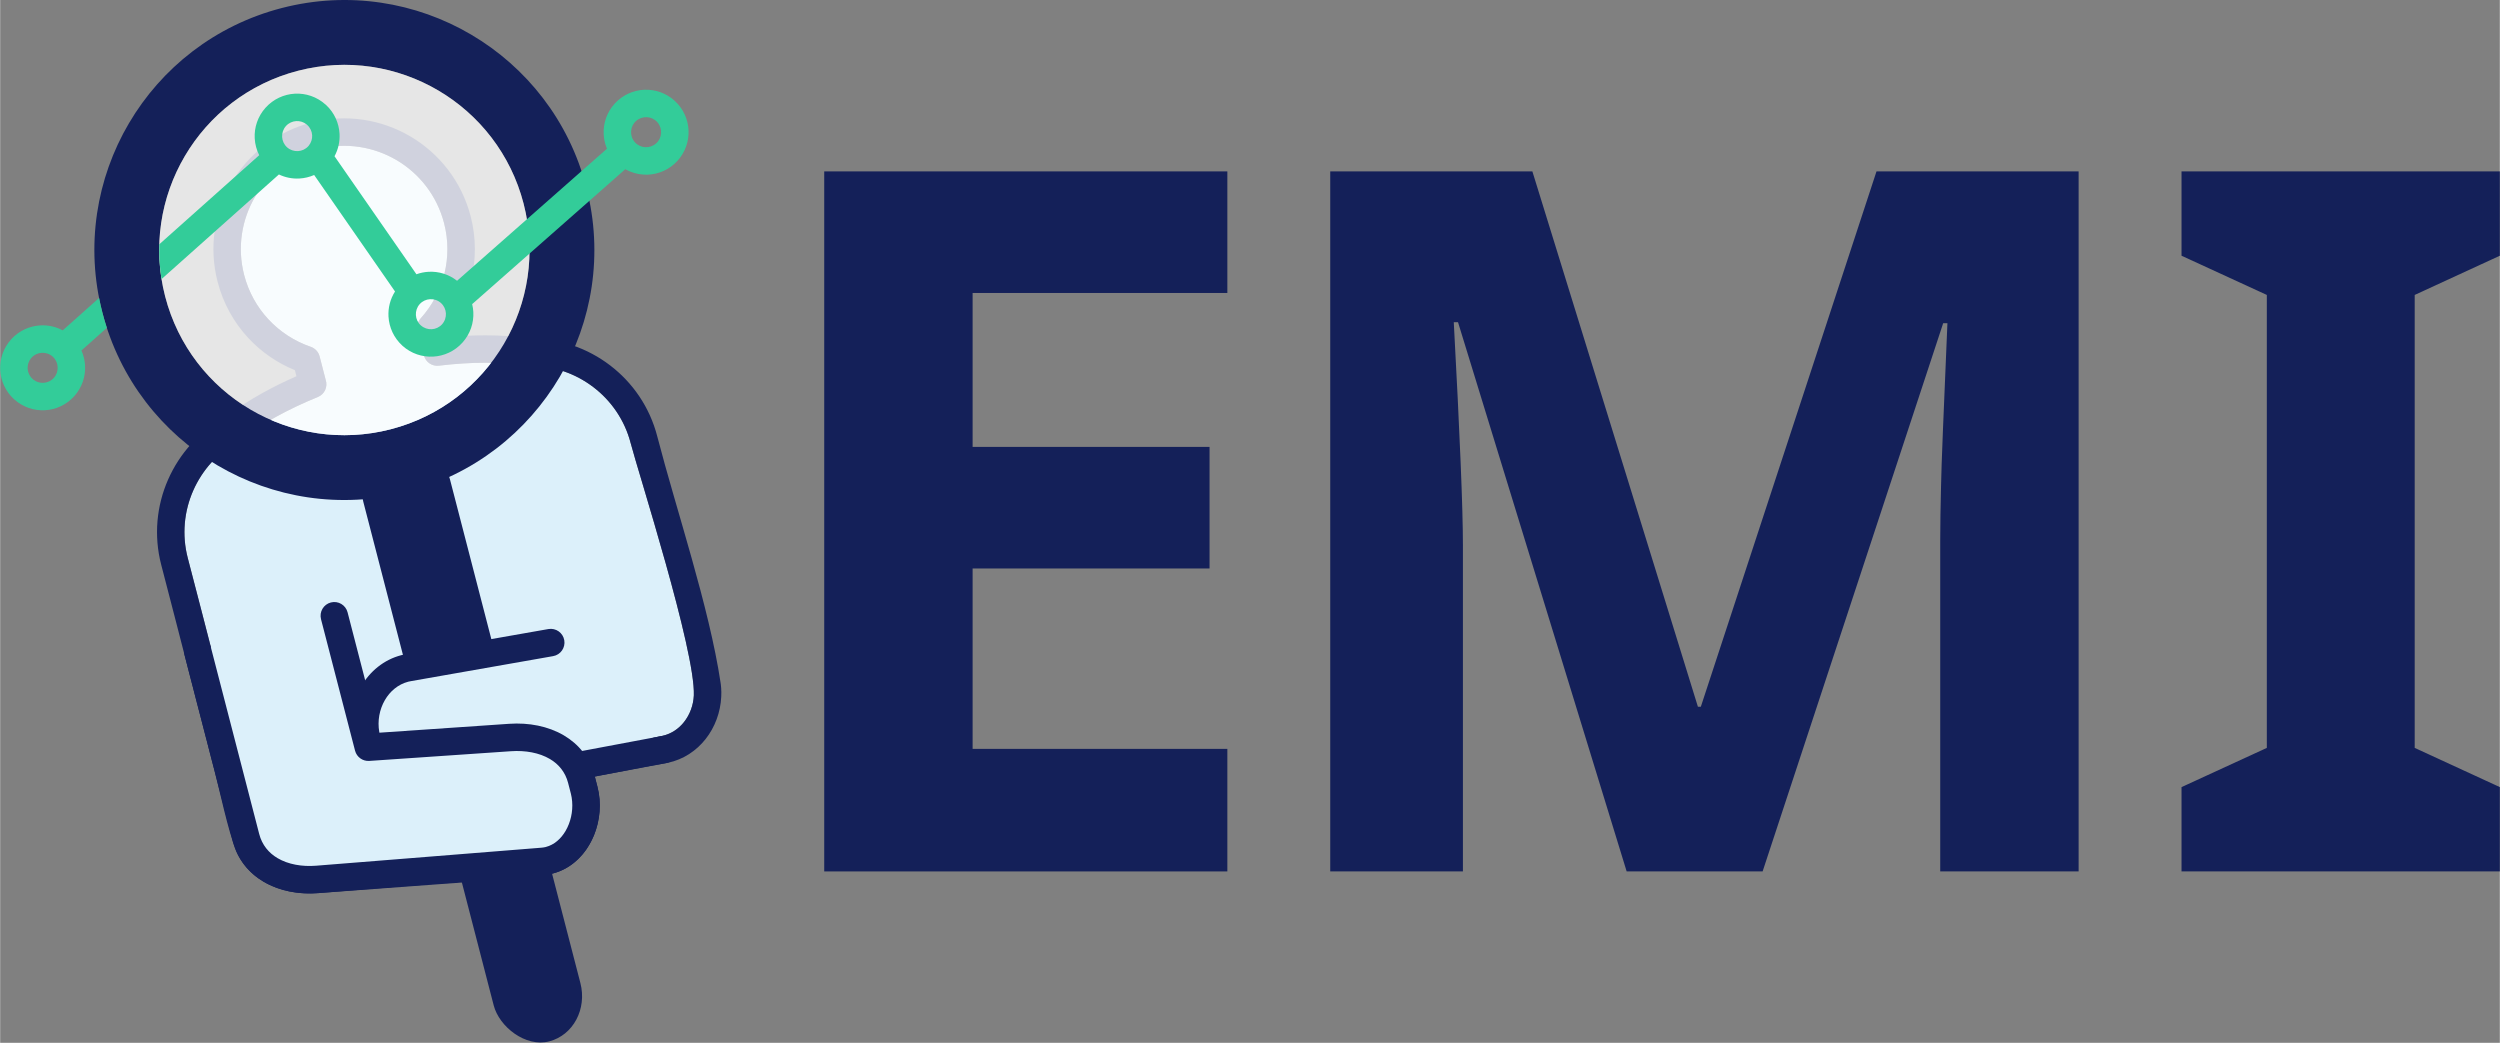 <?xml version="1.0" encoding="UTF-8"?>
<!DOCTYPE svg PUBLIC "-//W3C//DTD SVG 1.1//EN" "http://www.w3.org/Graphics/SVG/1.1/DTD/svg11.dtd">
<!-- Creator: CorelDRAW 2021 (64-Bit) -->
<svg xmlns="http://www.w3.org/2000/svg" xml:space="preserve" width="3.596in" height="1.5in" version="1.1" style="shape-rendering:geometricPrecision; text-rendering:geometricPrecision; image-rendering:optimizeQuality; fill-rule:evenodd; clip-rule:evenodd"
viewBox="0 0 3595.53 1500"
 xmlns:xlink="http://www.w3.org/1999/xlink"
 xmlns:xodm="http://www.corel.com/coreldraw/odm/2003">
 <rect x="0" y="0" width="3595.53" height="1500" fill="#808080" stroke="none"/>
 <defs>
  <style type="text/css">
   <![CDATA[
    .fil2 {fill:#142059}
    .fil1 {fill:#DCF0FA}
    .fil0 {fill:#142059;fill-rule:nonzero}
    .fil4 {fill:#33CC99;fill-rule:nonzero}
    .fil3 {fill:white;fill-opacity:0.8}
   ]]>
  </style>
 </defs>
 <g id="Layer_x0020_1">
  <polygon class="fil0" points="1765.19,1253.46 1185.34,1253.46 1185.34,246.54 1765.19,246.54 1765.19,421.41 1398.76,421.41 1398.76,642.82 1739.57,642.82 1739.57,817.69 1398.76,817.69 1398.76,1077.18 1765.19,1077.18 "/>
  <path class="fil1" d="M570.16 230.3c-32.7,-19.25 -72.74,-26.06 -112.36,-15.88l-0.27 0.07c-39.7,10.28 -71.5,35.67 -90.77,68.41 -19.27,32.73 -26.07,72.82 -15.85,112.48l0.04 0.13c6.37,24.61 18.57,46.2 34.73,63.62 16.79,18.11 37.84,31.76 61.06,39.71 6.07,2.09 11.03,7.08 12.75,13.76l8.8 33.99c3.22,9.79 -1.66,20.56 -11.36,24.48 -21.98,8.94 -42.3,18.63 -60.63,28.8 -18.28,10.15 -34.69,20.76 -48.94,31.59 -1.17,1.06 -2.48,1.98 -3.92,2.77 -29.74,16 -52.68,41.57 -65.85,71.63 -12.89,29.44 -16.43,63.2 -7.81,96.49 13.86,53.56 27.97,107.13 41.66,160.72l-0.06 0.01 8 30.7 -0.06 0.01 2.21 8.31 -0.06 0.01c4.24,16.35 8.36,32.75 12.74,49.04l-0.06 0.02 11.22 43.1 -0.06 0.02c6.59,23.35 24.71,106.59 33.81,120.85 6.52,10.67 16.53,18.47 28.42,23.48 13.76,5.79 30.14,7.94 46.94,6.6l312.91 -23.06c1.8,-0.13 3.61,-0.4 5.4,-0.79l0.08 0c1.7,-0.36 3.45,-0.88 5.19,-1.52 1.14,-0.4 2.32,-0.72 3.56,-0.93l3.37 -0.69c12.85,-3.33 23.14,-13.08 29.75,-25.65 7.12,-13.52 9.92,-30.01 7.31,-45.58 -0.34,-2.03 -0.73,-3.89 -1.15,-5.52l-3.98 -15.37c-0.63,-2.43 -1.48,-4.95 -2.52,-7.52 -0.96,-2.38 -2.04,-4.57 -3.18,-6.56 -1.15,-1.94 -2,-4.11 -2.43,-6.46 -2,-10.71 5.06,-21.04 15.77,-23.04 42.07,-7.91 87.2,-14.8 128.63,-24.26 12.39,-2.87 22.81,-10.04 30.41,-19.61 8.48,-10.69 13.55,-24.32 14.19,-38.48 2.36,-64.38 -80.17,-321.47 -90.85,-362.76 -8.62,-33.28 -28.09,-61.07 -53.64,-80.56 -25.77,-19.65 -57.7,-30.85 -90.92,-30.75 -1.47,0.12 -2.99,0.08 -4.52,-0.14 -18.6,-2.78 -38.67,-4.22 -59.76,-4.22 -20.9,-0.01 -43.41,1.39 -67.11,4.25 -9.65,1.11 -18.91,-5.03 -21.41,-14.69l-8.82 -34.07c-2.09,-6.48 -0.76,-13.88 4.12,-19.3 16.5,-18.27 28.31,-40.44 34.19,-64.39 5.66,-23.05 5.87,-47.79 -0.46,-72.36l-0.04 -0.15c-10.28,-39.7 -35.67,-71.5 -68.41,-90.77z"/>
  <path class="fil0" d="M2339.55 1253.46l-242.56 -789.97 -6.11 0c8.7,160.77 13.16,267.94 13.16,321.54l0 468.43 -190.85 0 0 -1006.91 290.75 0 238.09 769.99 4.23 0 252.67 -769.99 290.74 0 0 1006.91 -199.08 0 0 -476.66c0,-22.33 0.47,-48.42 1.18,-77.8 0.47,-29.38 3.76,-107.41 9.17,-234.1l-6.11 0 -259.72 788.56 -195.55 0z"/>
  <polygon class="fil0" points="3595.53,1253.46 3137.67,1253.46 3137.67,1132.18 3260.36,1075.77 3260.36,424.24 3137.67,367.83 3137.67,246.54 3595.53,246.54 3595.53,367.83 3473.07,424.24 3473.07,1075.77 3595.53,1132.18 "/>
  <path class="fil0" d="M447.65 176.3c50.25,-13 101.02,-4.41 142.46,19.98 41.48,24.42 73.65,64.66 86.65,114.89 8.08,31.22 7.83,62.61 0.66,91.84 -6.59,26.82 -19.02,51.83 -36.18,73.19l2.26 8.73c18.65,-1.74 36.92,-2.59 54.61,-2.58 23.11,0 44.72,1.48 64.35,4.35 42.02,-0.09 82.34,14.03 114.81,38.79 32.31,24.63 56.94,59.84 67.87,102.05 27.57,106.51 74.7,245.01 91.15,354.67 0.19,0.94 0.32,1.88 0.38,2.83 0.41,3.21 0.58,6.44 0.63,9.67l0.07 0c-0.09,2.4 -0.04,4.8 -0.15,7.2 -0.99,22.5 -9.09,44.24 -22.67,61.35 -13.21,16.66 -31.59,29.06 -53.71,33.85 -35.1,5.99 -70.46,13.24 -105.5,19.84l3.8 14.66c0.81,3.13 1.45,6.11 1.92,8.92 4.04,24.06 -0.31,49.54 -11.33,70.47 -11.52,21.89 -30.38,39.11 -54.8,45.44l-4.76 1.09c-2.86,0.98 -5.86,1.81 -8.98,2.49 -3.48,0.77 -7.16,1.3 -10.96,1.57l-312.59 23.04c-22.76,1.83 -45.52,-1.32 -65.34,-9.68 -19.29,-8.13 -35.74,-21.14 -46.82,-39.25l-3.15 -5.52 -2.74 -5.72c-12.65,-32.51 -23.02,-84.3 -32.29,-120l-0.06 0.02c-3.85,-14.34 -7.39,-28.76 -11.11,-43.14l-0.06 0.02c-1.41,-5.24 -12.65,-49.58 -12.84,-49.52 -0.14,-0.54 -2.02,-8.36 -2.16,-8.32 -0.6,-2.35 -7.78,-30.76 -7.94,-30.71 -13.68,-53.54 -27.65,-107.05 -41.5,-160.56 -10.93,-42.21 -6.48,-84.94 9.81,-122.16 16.51,-37.69 45.17,-69.8 82.28,-90.08 15.95,-12.12 33.89,-23.75 53.44,-34.61 15.41,-8.55 31.81,-16.67 49.01,-24.22l-2.26 -8.74c-25.39,-10.36 -48.37,-26.19 -67.11,-46.4 -20.48,-22.08 -35.93,-49.43 -44,-80.63 -13,-50.25 -4.41,-101.02 19.98,-142.46 24.42,-41.48 64.66,-73.65 114.9,-86.66zm122.51 54c-32.7,-19.25 -72.74,-26.06 -112.36,-15.88l-0.27 0.07c-39.7,10.28 -71.5,35.67 -90.77,68.41 -19.27,32.73 -26.07,72.82 -15.85,112.48l0.04 0.13c6.37,24.61 18.57,46.2 34.73,63.62 16.79,18.11 37.84,31.76 61.06,39.71 6.07,2.09 11.03,7.08 12.75,13.76l8.8 33.99c3.22,9.79 -1.66,20.56 -11.36,24.48 -21.98,8.94 -42.3,18.63 -60.63,28.8 -18.28,10.15 -34.69,20.76 -48.94,31.59 -1.17,1.06 -2.48,1.98 -3.92,2.77 -29.74,16 -52.68,41.57 -65.85,71.63 -12.89,29.44 -16.43,63.2 -7.81,96.49 13.86,53.56 27.97,107.13 41.66,160.72l-0.06 0.01 8 30.7 -0.06 0.01 2.21 8.31 -0.06 0.01c4.24,16.35 8.36,32.75 12.74,49.04l-0.06 0.02 11.22 43.1 -0.06 0.02c6.59,23.35 24.71,106.59 33.81,120.85 6.52,10.67 16.53,18.47 28.42,23.48 13.76,5.79 30.14,7.94 46.94,6.6l312.91 -23.06c1.8,-0.13 3.61,-0.4 5.4,-0.79l0.08 0c1.7,-0.36 3.45,-0.88 5.19,-1.52 1.14,-0.4 2.32,-0.72 3.56,-0.93l3.37 -0.69c12.85,-3.33 23.14,-13.08 29.75,-25.65 7.12,-13.52 9.92,-30.01 7.31,-45.58 -0.34,-2.03 -0.73,-3.89 -1.15,-5.52l-3.98 -15.37c-0.63,-2.43 -1.48,-4.95 -2.52,-7.52 -0.96,-2.38 -2.04,-4.57 -3.18,-6.56 -1.15,-1.94 -2,-4.11 -2.43,-6.46 -2,-10.71 5.06,-21.04 15.77,-23.04 42.07,-7.91 87.2,-14.8 128.63,-24.26 12.39,-2.87 22.81,-10.04 30.41,-19.61 8.48,-10.69 13.55,-24.32 14.19,-38.48 2.36,-64.38 -80.17,-321.47 -90.85,-362.76 -8.62,-33.28 -28.09,-61.07 -53.64,-80.56 -25.77,-19.65 -57.7,-30.85 -90.92,-30.75 -1.47,0.12 -2.99,0.08 -4.52,-0.14 -18.6,-2.78 -38.67,-4.22 -59.76,-4.22 -20.9,-0.01 -43.41,1.39 -67.11,4.25 -9.65,1.11 -18.91,-5.03 -21.41,-14.69l-8.82 -34.07c-2.09,-6.48 -0.76,-13.88 4.12,-19.3 16.5,-18.27 28.31,-40.44 34.19,-64.39 5.66,-23.05 5.87,-47.79 -0.46,-72.36l-0.04 -0.15c-10.28,-39.7 -35.67,-71.5 -68.41,-90.77z"/>
  <rect class="fil2" transform="matrix(1.182 -0.306 0.333 1.286 504.781 653.955)" width="105.46" height="668.8" rx="52.73" ry="52.73"/>
  <path class="fil1" d="M954.51 1078.21l-320.79 60.3c-45.44,8.54 -90.92,-15.57 -102.52,-60.36l-3.97 -15.35c-11.59,-44.8 14.81,-94.52 60.37,-102.54l204.33 -35.94 162.57 153.9z"/>
  <path class="fil0" d="M950.88 1058.81c10.71,-2 21.04,5.05 23.04,15.77 2,10.71 -5.06,21.03 -15.77,23.04l-320.79 60.3c-27.86,5.23 -55.87,0.2 -78.57,-13.16 -22.37,-13.17 -39.6,-34.32 -46.68,-61.66l-4.18 -16.27c-0.69,-2.72 -1.22,-5.13 -1.58,-7.18 -4.43,-25.11 0.57,-50.96 12.8,-72.15 12.51,-21.68 32.59,-38.57 57.99,-45.14 2.72,-0.7 5.09,-1.24 7.08,-1.59l204.33 -35.94c10.76,-1.87 21.01,5.32 22.88,16.08 1.87,10.76 -5.32,21.01 -16.08,22.88l-204.33 35.94 -3.98 0.81c-14.61,3.78 -26.3,13.74 -33.71,26.58 -7.7,13.34 -10.83,29.72 -8.02,45.71 0,3.59 4.21,17.3 5,20.35 4.3,16.63 14.81,29.51 28.44,37.54 14.65,8.61 32.95,11.82 51.35,8.37l320.79 -60.3z"/>
  <path class="fil2" d="M405.01 11.56c192.22,-49.76 388.39,65.73 438.15,257.96 49.76,192.22 -65.73,388.39 -257.95,438.15 -192.23,49.76 -388.39,-65.73 -438.15,-257.96 -49.76,-192.23 65.73,-388.39 257.96,-438.15zm23.36 90.25c142.39,-36.86 287.68,48.68 324.54,191.07 36.86,142.39 -48.68,287.68 -191.07,324.54 -142.39,36.85 -287.69,-48.68 -324.54,-191.07 -36.86,-142.39 48.68,-287.68 191.07,-324.54z"/>
  <path class="fil3" d="M428.37 101.81c142.39,-36.85 287.68,48.69 324.54,191.07 36.85,142.38 -48.69,287.68 -191.07,324.54 -142.38,36.86 -287.68,-48.68 -324.54,-191.07 -36.86,-142.39 48.69,-287.68 191.07,-324.54z"/>
  <path class="fil1" d="M480.62 885.68l-196.47 50.85c30.02,115.98 39.36,152.06 69.39,268.04 11.59,44.8 56.43,64.04 102.52,60.36l323.61 -25.87c46.09,-3.69 71.94,-57.76 60.35,-102.52l-3.98 -15.37c-11.59,-44.76 -56.35,-63.53 -102.51,-60.36l-203.95 13.97 -48.95 -189.12z"/>
  <path class="fil0" d="M461.52 890.63c-2.73,-10.54 3.61,-21.31 14.15,-24.04 10.54,-2.73 21.31,3.61 24.04,14.15l44.85 173.23 187.65 -12.85c28.08,-1.93 56.05,3.38 78.5,16.6 21.3,12.54 37.52,31.88 44.41,58.53l3.98 15.37c1.59,6.14 2.61,12.24 3.08,18.19 1.82,22.71 -3.55,46.06 -14.67,65.13 -11.68,20.02 -29.7,35.58 -52.62,41.51l-1 0.23c-4.28,1.06 -8.53,1.78 -12.69,2.11l-323.61 25.87c-28.05,2.24 -56.03,-3.04 -78.53,-16.29 -21.4,-12.59 -37.72,-32.09 -44.63,-58.83l-69.39 -268.04c-2.73,-10.54 3.61,-21.31 14.15,-24.04 10.54,-2.73 21.31,3.61 24.04,14.15l69.39 268.04c4.07,15.74 13.73,27.26 26.39,34.71 15.26,8.99 35.08,12.51 55.48,10.88l323.61 -25.87c2.34,-0.19 4.44,-0.5 6.29,-0.94l0.59 -0.17c11.99,-3.1 21.75,-11.8 28.35,-23.11 7.16,-12.27 10.6,-27.43 9.42,-42.24 -0.32,-4.02 -0.94,-7.85 -1.85,-11.39l-3.98 -15.37c-4.04,-15.64 -13.61,-27.01 -26.17,-34.41 -15.35,-9.04 -35.33,-12.6 -55.94,-11.19l-203.94 13.97c-9.28,0.6 -17.99,-5.44 -20.41,-14.76l-48.96 -189.11z"/>
  <path class="fil4" d="M634.05 435.84c-4.44,-3.98 -10.13,-5.79 -15.72,-5.49 -5.5,0.3 -10.9,2.7 -14.86,7.11 -3.98,4.44 -5.79,10.13 -5.49,15.72 0.3,5.5 2.7,10.91 7.11,14.87l0.08 0c4.44,3.98 10.09,5.79 15.63,5.49 5.5,-0.3 10.91,-2.7 14.87,-7.11 3.98,-4.44 5.79,-10.13 5.49,-15.71 -0.3,-5.51 -2.7,-10.91 -7.11,-14.87zm254.3 -291.15c12.56,-11.26 28.46,-16.38 44.01,-15.54 15.62,0.84 30.94,7.67 42.23,20.25 11.26,12.56 16.38,28.46 15.54,44.01 -0.84,15.6 -7.65,30.9 -20.2,42.19 -12.52,11.31 -28.47,16.42 -44.05,15.58 -9.26,-0.5 -18.43,-3.11 -26.71,-7.78l-220.25 194.05c0.91,3.7 1.46,7.47 1.67,11.26 0.84,15.54 -4.28,31.45 -15.54,44 -11.29,12.59 -26.61,19.41 -42.23,20.25 -15.58,0.84 -31.53,-4.28 -44.08,-15.54 -12.52,-11.32 -19.33,-26.63 -20.17,-42.23 -0.67,-12.37 2.44,-24.95 9.4,-35.91l-116.3 -167.55c-6.78,2.96 -13.98,4.65 -21.26,5.05 -10,0.55 -20.15,-1.39 -29.46,-5.83l-168.83 150.51c-2.69,-16.8 -3.73,-33.56 -3.23,-50.07l143.73 -128.13c-3.84,-7.61 -6.01,-15.89 -6.46,-24.24 -0.84,-15.54 4.28,-31.45 15.54,-44.01 11.29,-12.59 26.61,-19.41 42.23,-20.25 15.54,-0.84 31.45,4.28 44,15.54l0.85 0.69c12.04,11.19 18.57,26.2 19.4,41.54 0.59,10.99 -1.8,22.17 -7.23,32.21l117.83 169.76c5.67,-2.05 11.59,-3.25 17.55,-3.57 14.29,-0.77 28.88,3.5 40.9,12.93l215.6 -189.95c-3.65,-8.62 -5.21,-17.87 -4.72,-26.99 0.84,-15.62 7.67,-30.94 20.25,-42.23zm-734.89 326.89l-36.56 32.59c3.08,6.89 4.83,14.24 5.23,21.66 0.84,15.54 -4.28,31.46 -15.54,44.01 -11.29,12.59 -26.61,19.41 -42.23,20.25 -15.54,0.84 -31.44,-4.28 -44,-15.54l-0.85 -0.7c-12.03,-11.19 -18.57,-26.19 -19.4,-41.54 -0.84,-15.54 4.28,-31.44 15.54,-44l0.72 -0.83c11.24,-12.05 26.23,-18.59 41.52,-19.43 10.95,-0.59 22.08,1.78 32.09,7.17l52.3 -46.62c1.38,7.04 2.98,14.07 4.8,21.11 1.92,7.41 4.06,14.7 6.4,21.87zm776.89 -303.01c-5.59,-0.3 -11.28,1.51 -15.72,5.49 -4.41,3.96 -6.81,9.36 -7.11,14.87 -0.3,5.58 1.51,11.27 5.49,15.71 3.96,4.41 9.37,6.81 14.87,7.11 5.54,0.3 11.2,-1.51 15.63,-5.49l0.08 0c4.41,-3.96 6.81,-9.36 7.11,-14.87 0.3,-5.59 -1.51,-11.28 -5.49,-15.72 -3.96,-4.41 -9.36,-6.81 -14.87,-7.11zm-504.42 5.61c-5.51,0.3 -10.91,2.7 -14.87,7.11 -3.98,4.44 -5.79,10.13 -5.49,15.72 0.3,5.51 2.7,10.91 7.11,14.87 4.44,3.98 10.12,5.79 15.71,5.49 5.51,-0.3 10.91,-2.7 14.87,-7.12l0.7 -0.85c3.5,-4.3 5.07,-9.63 4.8,-14.86 -0.29,-5.46 -2.72,-10.86 -7.19,-14.87l-0.77 -0.7c-4.3,-3.5 -9.63,-5.08 -14.87,-4.8zm-366.05 333.3c-5.51,0.3 -10.91,2.7 -14.87,7.12l-0.7 0.85c-3.5,4.3 -5.07,9.63 -4.8,14.87 0.29,5.46 2.72,10.85 7.19,14.87l0.77 0.69c4.3,3.51 9.63,5.08 14.87,4.8 5.51,-0.3 10.91,-2.7 14.87,-7.11 3.98,-4.44 5.79,-10.13 5.49,-15.72 -0.3,-5.51 -2.7,-10.91 -7.11,-14.87 -4.44,-3.98 -10.13,-5.79 -15.71,-5.49z"/>
 </g>
</svg>
